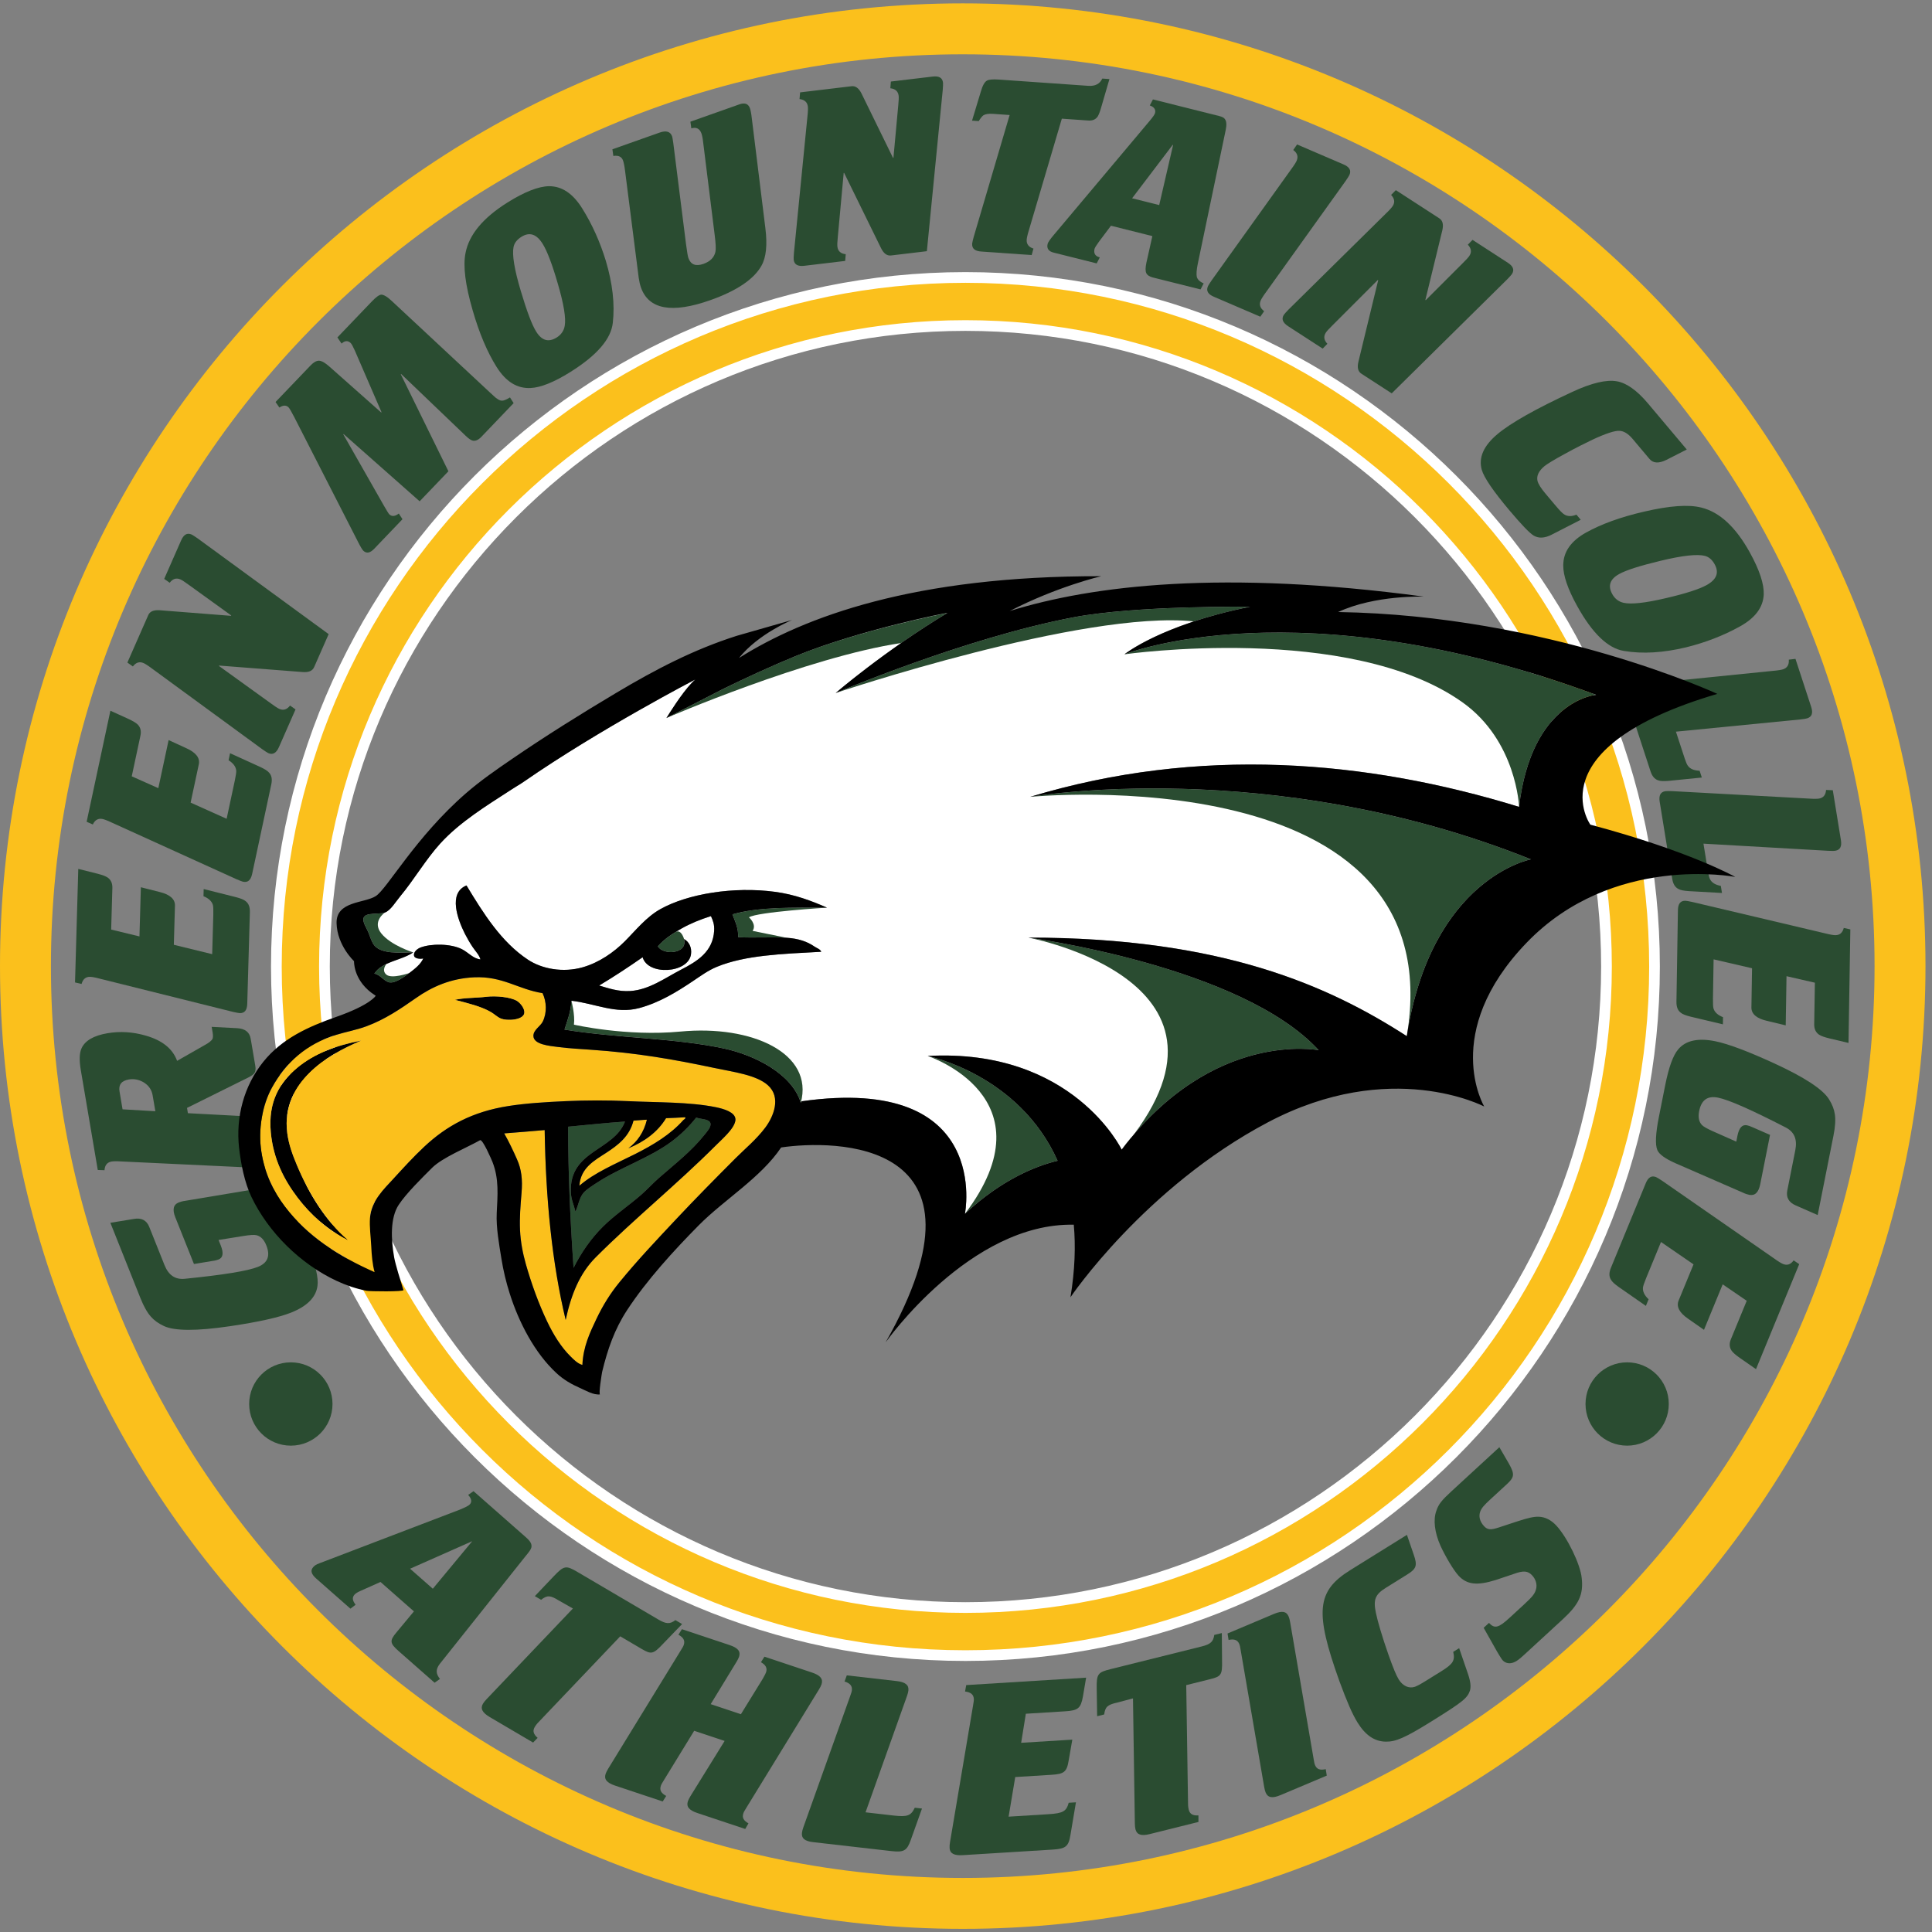 <?xml version="1.0" encoding="UTF-8"?>
<svg width="200px" height="200px" viewBox="0 0 200 200" version="1.1" xmlns="http://www.w3.org/2000/svg" xmlns:xlink="http://www.w3.org/1999/xlink">
    <rect x="0" y="0" width="200" height="200" fill="#808080" stroke="none"/>
    <!-- Generator: Sketch 51.3 (57544) - http://www.bohemiancoding.com/sketch -->
    <title>green-mountain</title>
    <desc>Created with Sketch.</desc>
    <defs></defs>
    <g id="green-mountain" stroke="none" stroke-width="1" fill="none" fill-rule="evenodd">
        <g id="green-mountain_BGL">
            <g id="green-mountain">
                <g id="g10" transform="translate(99.825, 99.849) scale(-1, 1) rotate(-180) translate(-99.825, -99.849) translate(0, 0.023)" fill-rule="nonzero">
                    <g id="g12">
                        <path d="M99.945,165.976 C63.355,165.976 33.586,136.208 33.586,99.619 C33.586,63.031 63.355,33.263 99.945,33.263 C136.537,33.263 166.301,63.031 166.301,99.619 C166.301,136.208 136.537,165.976 99.945,165.976 Z M99.945,28.289 C60.61,28.289 28.609,60.287 28.609,99.619 C28.609,138.953 60.61,170.952 99.945,170.952 C139.281,170.952 171.277,138.953 171.277,99.619 C171.277,60.287 139.281,28.289 99.945,28.289 Z" id="path14" fill="#FBC01C"></path>
                        <path d="M99.945,165.423 C63.66,165.423 34.14,135.903 34.14,99.619 C34.14,63.337 63.66,33.816 99.945,33.816 C136.231,33.816 165.748,63.337 165.748,99.619 C165.748,135.903 136.231,165.423 99.945,165.423 Z M99.945,32.709 C63.049,32.709 33.031,62.725 33.031,99.619 C33.031,136.515 63.049,166.53 99.945,166.53 C136.842,166.53 166.856,136.515 166.856,99.619 C166.856,62.725 136.842,32.709 99.945,32.709 Z M99.945,170.398 C60.916,170.398 29.163,138.647 29.163,99.619 C29.163,60.592 60.916,28.841 99.945,28.841 C138.976,28.841 170.722,60.592 170.722,99.619 C170.722,138.647 138.976,170.398 99.945,170.398 Z M99.945,27.734 C60.306,27.734 28.055,59.981 28.055,99.619 C28.055,139.258 60.306,171.506 99.945,171.506 C139.587,171.506 171.828,139.258 171.828,99.619 C171.828,59.981 139.587,27.734 99.945,27.734 Z" id="path16" fill="#FFFFFF"></path>
                        <path d="M31.971,70.437 C32.675,68.674 32.983,67.376 32.865,66.556 C32.708,65.372 31.788,64.457 30.138,63.797 C28.893,63.3 26.774,62.826 23.803,62.387 C20.336,61.873 18.074,61.891 16.978,62.4 C16.4,62.668 15.956,62.989 15.618,63.377 C15.239,63.799 14.874,64.45 14.531,65.311 L11.425,73.092 L13.862,73.492 C14.645,73.632 15.178,73.346 15.445,72.68 L17.024,68.725 C17.444,67.672 18.132,67.198 19.117,67.293 C23.125,67.698 25.637,68.105 26.701,68.529 C27.718,68.936 28.002,69.673 27.572,70.748 C27.341,71.328 27.011,71.695 26.546,71.808 C26.313,71.865 25.855,71.831 25.238,71.733 L22.626,71.313 L22.849,70.754 C23.166,69.958 23.094,69.481 22.62,69.291 C22.484,69.236 22.272,69.177 21.998,69.143 L20.079,68.825 L18.148,73.661 C17.83,74.456 17.939,74.973 18.505,75.198 C18.662,75.262 18.897,75.331 19.172,75.366 L26.671,76.618 C27.829,76.807 28.604,76.768 28.999,76.502 C29.505,76.156 30.083,75.166 30.735,73.532 L31.971,70.437" id="path18" fill="#2A4C31"></path>
                        <path d="M15.802,86.282 C15.706,86.853 15.412,87.272 14.938,87.59 C14.44,87.905 13.901,88.023 13.348,87.93 C12.58,87.8 12.254,87.392 12.374,86.685 L12.687,84.838 L16.082,84.64 L15.802,86.282 Z M28.033,79.887 C28.146,79.226 27.96,78.866 27.455,78.779 C27.336,78.759 27.088,78.764 26.716,78.772 L12.566,79.442 C12.066,79.475 11.723,79.464 11.554,79.435 C11.098,79.357 10.852,79.058 10.817,78.535 L10.121,78.559 L8.366,88.892 C8.196,89.895 8.216,90.65 8.431,91.132 C8.787,91.943 9.686,92.472 11.127,92.716 C12.424,92.936 13.747,92.856 15.073,92.472 C16.786,91.988 17.873,91.117 18.334,89.856 L21.263,91.528 C21.648,91.734 21.861,91.934 21.961,92.069 C22.062,92.204 22.068,92.462 22.006,92.827 L21.912,93.375 L24.556,93.237 C25.379,93.19 25.837,92.821 25.953,92.136 L26.43,89.331 C26.484,89.011 26.45,88.772 26.354,88.614 C26.257,88.456 26.036,88.302 25.695,88.127 L19.359,84.985 L19.452,84.438 L24.713,84.158 C25.213,84.125 25.558,84.137 25.725,84.166 C26.182,84.243 26.427,84.544 26.462,85.066 L27.158,85.042 L28.033,79.887 Z" id="path20" fill="#2A4C31"></path>
                        <path d="M25.596,95.771 C25.577,95.1 25.324,94.783 24.813,94.797 C24.691,94.801 24.448,94.854 24.085,94.934 L10.338,98.362 C9.854,98.493 9.515,98.548 9.344,98.554 C8.881,98.567 8.582,98.32 8.445,97.815 L7.767,97.973 L8.104,109.727 L10.089,109.23 C10.597,109.099 10.935,108.974 11.15,108.829 C11.485,108.588 11.646,108.236 11.632,107.75 L11.508,103.446 L14.437,102.737 L14.583,107.827 L16.543,107.331 C17.608,107.069 18.131,106.59 18.112,105.92 L17.995,101.871 L21.965,100.9 L22.081,104.949 C22.096,105.481 22.082,105.829 22.038,105.992 C21.927,106.366 21.619,106.676 21.064,106.9 L21.086,107.641 L24.426,106.803 C24.909,106.674 25.247,106.548 25.437,106.38 C25.748,106.14 25.883,105.766 25.867,105.234 L25.596,95.771" id="path22" fill="#2A4C31"></path>
                        <path d="M26.104,109.215 C25.963,108.558 25.657,108.293 25.157,108.399 C25.038,108.425 24.809,108.521 24.466,108.665 L11.568,114.523 C11.115,114.738 10.792,114.855 10.625,114.891 C10.172,114.987 9.833,114.799 9.608,114.326 L8.97,114.606 L11.428,126.102 L13.29,125.254 C13.765,125.034 14.075,124.849 14.261,124.667 C14.546,124.37 14.64,123.995 14.538,123.519 L13.638,119.311 L16.39,118.084 L17.455,123.062 L19.292,122.219 C20.293,121.769 20.72,121.204 20.58,120.548 L19.733,116.588 L23.461,114.915 L24.308,118.875 C24.419,119.396 24.468,119.74 24.454,119.909 C24.412,120.296 24.166,120.657 23.661,120.977 L23.816,121.702 L26.949,120.276 C27.402,120.06 27.711,119.875 27.867,119.677 C28.129,119.384 28.194,118.992 28.083,118.471 L26.104,109.215" id="path24" fill="#2A4C31"></path>
                        <path d="M28.878,122.339 C28.608,121.724 28.246,121.504 27.777,121.711 C27.666,121.76 27.461,121.9 27.154,122.111 L15.716,130.48 C15.316,130.783 15.023,130.962 14.866,131.031 C14.442,131.217 14.072,131.102 13.755,130.685 L13.187,131.087 L15.349,136.001 C15.517,136.382 15.906,136.54 16.502,136.505 L23.914,135.924 L23.932,135.966 L19.526,139.143 C19.105,139.455 18.834,139.625 18.678,139.694 C18.254,139.881 17.884,139.765 17.567,139.348 L16.998,139.75 L18.75,143.732 C19.02,144.347 19.374,144.545 19.842,144.339 C19.954,144.289 20.158,144.149 20.464,143.939 L34.022,134.03 L32.521,130.62 C32.344,130.218 31.956,130.06 31.336,130.105 L22.687,130.776 L22.669,130.733 L28.064,126.843 C28.486,126.531 28.758,126.36 28.914,126.292 C29.337,126.105 29.708,126.221 30.024,126.637 L30.593,126.236 L28.878,122.339" id="path26" fill="#2A4C31"></path>
                        <path d="M38.737,142.866 C38.304,142.415 37.938,142.35 37.604,142.67 C37.516,142.754 37.316,143.073 37.038,143.629 L30.464,156.491 C30.169,157.062 29.967,157.415 29.861,157.517 C29.615,157.752 29.296,157.737 28.922,157.486 L28.525,158.059 L32.158,161.853 C32.463,162.171 32.757,162.338 33.026,162.336 C33.312,162.319 33.658,162.116 34.079,161.745 L39.462,156.975 L39.493,157.008 L36.72,163.413 C36.533,163.816 36.404,164.068 36.298,164.169 C36.016,164.439 35.698,164.423 35.36,164.106 L34.927,164.745 L38.496,168.473 C38.928,168.924 39.252,169.157 39.47,169.174 C39.706,169.173 40.085,168.97 40.56,168.515 L50.718,159.045 C51.018,158.758 51.244,158.573 51.332,158.488 C51.507,158.354 51.679,158.252 51.816,158.218 C52.054,158.15 52.367,158.266 52.792,158.533 L53.172,157.945 L49.828,154.451 C49.524,154.133 49.244,154.017 48.974,154.051 C48.77,154.086 48.527,154.255 48.21,154.558 L41.523,160.961 L41.491,160.927 L46.419,150.89 L43.442,147.781 L35.569,154.742 L35.538,154.709 L39.752,147.309 C40.045,146.804 40.227,146.502 40.298,146.434 C40.561,146.182 40.896,146.214 41.285,146.514 L41.665,145.926 L38.737,142.866" id="path28" fill="#2A4C31"></path>
                        <path d="M57.634,164.74 C58.085,165.022 58.374,165.433 58.461,165.948 C58.602,166.726 58.367,168.189 57.739,170.326 C57.155,172.348 56.627,173.713 56.174,174.436 C55.541,175.449 54.818,175.686 53.975,175.158 C53.524,174.875 53.248,174.53 53.162,174.102 C53.001,173.311 53.242,171.794 53.916,169.542 C54.538,167.459 55.059,166.06 55.512,165.337 C56.094,164.408 56.79,164.212 57.634,164.74 Z M54.93,159.509 C53.528,159.436 52.359,160.17 51.401,161.698 C50.456,163.206 49.618,165.153 48.926,167.566 C48.169,170.169 47.918,172.14 48.192,173.49 C48.559,175.388 50.008,177.13 52.538,178.715 C54.323,179.832 55.753,180.383 56.835,180.4 C58.171,180.403 59.301,179.645 60.259,178.117 C61.307,176.444 62.119,174.624 62.716,172.669 C63.409,170.342 63.661,168.198 63.436,166.247 C63.252,164.578 61.797,162.891 59.051,161.17 C57.345,160.101 55.967,159.555 54.93,159.509 Z" id="path30" fill="#2A4C31"></path>
                        <path d="M79.232,176.048 C79.445,174.34 79.32,173.029 78.819,172.155 C78.034,170.765 76.271,169.572 73.543,168.607 C69.55,167.193 67.157,167.638 66.352,169.913 C66.246,170.211 66.175,170.548 66.119,170.916 L64.709,181.97 C64.647,182.491 64.569,182.851 64.496,183.058 C64.357,183.449 64.027,183.616 63.493,183.53 L63.396,184.22 L68.284,185.95 C68.961,186.19 69.4,186.06 69.578,185.555 C69.611,185.463 69.641,185.242 69.697,184.873 L71.013,174.432 C71.12,173.643 71.196,173.152 71.261,172.969 C71.505,172.279 72.02,172.074 72.827,172.36 C73.504,172.599 73.925,173.007 74.059,173.597 C74.123,173.904 74.096,174.463 73.986,175.329 L72.804,184.836 C72.751,185.334 72.681,185.671 72.615,185.855 C72.437,186.36 72.077,186.543 71.567,186.388 L71.47,187.078 L76.533,188.87 C77.1,189.07 77.466,188.941 77.636,188.459 C77.701,188.275 77.771,187.938 77.825,187.441 L79.232,176.048" id="path32" fill="#2A4C31"></path>
                        <path d="M83.264,172.16 C82.597,172.08 82.224,172.281 82.163,172.789 C82.149,172.91 82.165,173.157 82.192,173.528 L83.587,187.628 C83.644,188.125 83.65,188.469 83.63,188.639 C83.575,189.098 83.287,189.358 82.768,189.419 L82.824,190.112 L88.155,190.749 C88.569,190.798 88.903,190.543 89.176,190.011 L92.442,183.336 L92.489,183.341 L92.985,188.748 C93.04,189.27 93.049,189.59 93.028,189.759 C92.974,190.219 92.686,190.479 92.166,190.54 L92.223,191.234 L96.543,191.748 C97.21,191.828 97.56,191.624 97.62,191.116 C97.635,190.996 97.618,190.748 97.593,190.377 L95.949,173.672 L92.249,173.23 C91.812,173.179 91.479,173.433 91.204,173.99 L87.384,181.776 L87.339,181.771 L86.73,175.148 C86.676,174.627 86.667,174.307 86.688,174.138 C86.742,173.678 87.03,173.418 87.55,173.358 L87.493,172.664 L83.264,172.16" id="path34" fill="#2A4C31"></path>
                        <path d="M101.579,173.636 C100.909,173.682 100.603,173.948 100.639,174.459 C100.647,174.58 100.711,174.82 100.806,175.18 L104.517,187.768 L102.785,187.89 C102.347,187.92 102.018,187.87 101.8,187.739 C101.679,187.65 101.501,187.442 101.318,187.138 L100.625,187.186 L101.53,190.176 C101.714,190.823 101.927,191.199 102.168,191.328 C102.338,191.439 102.759,191.482 103.382,191.439 L112.664,190.789 C113.379,190.738 113.862,190.998 114.109,191.542 L114.848,191.49 L113.991,188.546 C113.866,188.09 113.729,187.783 113.65,187.642 C113.44,187.314 113.107,187.167 112.667,187.198 L109.921,187.39 L106.514,175.855 C106.365,175.377 106.295,175.039 106.282,174.87 C106.251,174.408 106.484,174.098 106.984,173.941 L106.797,173.27 L101.579,173.636" id="path36" fill="#2A4C31"></path>
                        <path d="M117.194,179.149 L120,178.446 L121.438,184.666 L121.393,184.677 L117.194,179.149 Z M109.061,173.528 C108.544,173.657 108.334,173.961 108.452,174.433 C108.493,174.599 108.717,174.919 109.122,175.396 L118.974,187.116 C119.345,187.551 119.534,187.83 119.569,187.972 C119.658,188.326 119.487,188.595 119.027,188.76 L119.351,189.384 L126.198,187.667 C126.511,187.589 126.724,187.485 126.806,187.339 C126.967,187.123 126.996,186.764 126.889,186.239 L124.009,172.444 C123.86,171.753 123.838,171.282 123.891,171.017 C123.966,170.747 124.195,170.514 124.604,170.337 L124.281,169.714 L119.342,170.951 C118.983,171.042 118.759,171.198 118.666,171.397 C118.556,171.625 118.572,171.973 118.674,172.475 L119.292,175.234 L115.005,176.308 L113.751,174.637 C113.493,174.275 113.339,174.038 113.309,173.92 C113.19,173.447 113.378,173.149 113.85,173.031 L113.527,172.408 L109.061,173.528 Z" id="path38" fill="#2A4C31"></path>
                        <path d="M125.66,168.955 C125.043,169.219 124.842,169.571 125.043,170.041 C125.092,170.153 125.231,170.359 125.439,170.667 L133.688,182.187 C133.987,182.589 134.165,182.884 134.232,183.041 C134.414,183.467 134.296,183.836 133.876,184.148 L134.273,184.72 L139.079,182.656 C139.696,182.391 139.898,182.039 139.695,181.569 C139.647,181.457 139.509,181.251 139.301,180.943 L131.051,169.423 C130.752,169.021 130.575,168.726 130.508,168.569 C130.325,168.144 130.444,167.775 130.864,167.462 L130.466,166.89 L125.66,168.955" id="path40" fill="#2A4C31"></path>
                        <path d="M133.35,165.903 C132.787,166.268 132.627,166.662 132.907,167.091 C132.972,167.193 133.143,167.373 133.401,167.642 L143.491,177.593 C143.854,177.939 144.078,178.2 144.171,178.343 C144.423,178.731 144.368,179.115 144.007,179.495 L144.495,179.991 L149,177.071 C149.349,176.844 149.443,176.435 149.313,175.852 L147.555,168.629 L147.593,168.604 L151.434,172.444 C151.81,172.811 152.02,173.051 152.113,173.194 C152.365,173.583 152.31,173.966 151.949,174.346 L152.437,174.843 L156.088,172.476 C156.651,172.111 156.79,171.73 156.512,171.301 C156.446,171.199 156.274,171.02 156.018,170.75 L144.07,158.955 L140.943,160.981 C140.573,161.22 140.48,161.629 140.624,162.233 L142.669,170.664 L142.63,170.689 L137.926,165.985 C137.55,165.619 137.339,165.378 137.247,165.236 C136.995,164.847 137.05,164.463 137.41,164.084 L136.923,163.587 L133.35,165.903" id="path42" fill="#2A4C31"></path>
                        <path d="M160.611,144.318 C159.896,143.957 159.284,143.927 158.776,144.226 C158.333,144.489 157.488,145.38 156.235,146.867 C154.581,148.833 153.624,150.235 153.393,151.039 C153.042,152.287 153.568,153.516 155.003,154.724 C156.401,155.901 158.995,157.359 162.751,159.1 C164.764,160.038 166.307,160.399 167.399,160.2 C168.375,160.023 169.456,159.269 170.588,157.923 L174.613,153.142 L172.519,152.074 C171.732,151.685 171.144,151.704 170.756,152.164 L169.012,154.236 C168.55,154.784 168.091,155.064 167.637,155.075 C167.167,155.103 166.239,154.806 164.867,154.165 C164.119,153.806 163.173,153.342 162.02,152.706 C160.816,152.055 160.109,151.61 159.865,151.406 C159.288,150.92 159.046,150.413 159.158,149.902 C159.24,149.578 159.511,149.142 159.974,148.592 L160.987,147.388 C161.435,146.857 161.736,146.536 161.927,146.424 C162.273,146.202 162.694,146.193 163.19,146.399 L163.637,145.868 L160.611,144.318" id="path44" fill="#2A4C31"></path>
                        <path d="M166.906,138.165 C167.164,137.7 167.559,137.389 168.068,137.275 C168.838,137.093 170.311,137.249 172.477,137.761 C174.526,138.237 175.918,138.691 176.664,139.105 C177.707,139.684 177.983,140.392 177.5,141.263 C177.242,141.728 176.912,142.021 176.49,142.131 C175.709,142.333 174.181,142.174 171.897,141.621 C169.784,141.111 168.36,140.666 167.616,140.252 C166.656,139.72 166.423,139.036 166.906,138.165 Z M161.827,141.144 C161.829,142.548 162.624,143.677 164.2,144.551 C165.755,145.413 167.744,146.147 170.19,146.709 C172.828,147.326 174.809,147.471 176.143,147.126 C178.017,146.658 179.679,145.118 181.128,142.507 C182.149,140.665 182.623,139.208 182.582,138.126 C182.514,136.792 181.697,135.704 180.121,134.829 C178.395,133.872 176.535,133.157 174.552,132.666 C172.192,132.099 170.039,131.963 168.101,132.292 C166.446,132.564 164.839,134.107 163.267,136.941 C162.291,138.702 161.818,140.107 161.827,141.144 Z" id="path46" fill="#2A4C31"></path>
                        <path d="M168.351,127.51 C168.142,128.149 168.272,128.532 168.76,128.692 C168.875,128.73 169.121,128.762 169.489,128.809 L183.58,130.232 C184.079,130.273 184.418,130.336 184.579,130.388 C185.02,130.533 185.218,130.866 185.176,131.388 L185.867,131.468 L187.493,126.495 C187.702,125.857 187.57,125.474 187.084,125.314 C186.945,125.269 186.699,125.237 186.353,125.197 L173.492,123.933 L174.399,121.161 C174.521,120.787 174.624,120.552 174.72,120.414 C174.958,120.078 175.345,119.912 175.943,119.888 L176.173,119.184 L172.748,118.842 C172.249,118.801 171.889,118.804 171.653,118.897 C171.281,119.018 171.026,119.326 170.861,119.832 L168.351,127.51" id="path48" fill="#2A4C31"></path>
                        <path d="M171.812,116.669 C171.704,117.331 171.893,117.691 172.397,117.773 C172.518,117.793 172.766,117.786 173.137,117.776 L187.281,117.004 C187.779,116.968 188.124,116.977 188.293,117.005 C188.749,117.078 188.997,117.378 189.035,117.9 L189.731,117.871 L190.57,112.708 C190.679,112.045 190.49,111.687 189.985,111.605 C189.841,111.581 189.593,111.588 189.245,111.601 L176.342,112.341 L176.81,109.461 C176.874,109.073 176.938,108.826 177.013,108.673 C177.196,108.305 177.553,108.082 178.139,107.966 L178.259,107.235 L174.821,107.426 C174.322,107.462 173.967,107.522 173.748,107.65 C173.399,107.828 173.195,108.17 173.109,108.695 L171.812,116.669" id="path50" fill="#2A4C31"></path>
                        <path d="M173.698,105.446 C173.708,106.117 173.957,106.437 174.468,106.428 C174.59,106.427 174.833,106.376 175.197,106.3 L188.982,103.043 C189.467,102.92 189.807,102.868 189.978,102.866 C190.44,102.857 190.737,103.108 190.867,103.614 L191.546,103.464 L191.357,91.711 L189.367,92.183 C188.857,92.308 188.518,92.428 188.301,92.571 C187.964,92.808 187.799,93.157 187.806,93.644 L187.876,97.947 L184.939,98.62 L184.857,93.53 L182.891,94.002 C181.823,94.25 181.295,94.723 181.306,95.393 L181.371,99.442 L177.391,100.363 L177.325,96.314 C177.317,95.782 177.335,95.435 177.382,95.273 C177.498,94.9 177.809,94.595 178.366,94.376 L178.354,93.636 L175.005,94.432 C174.52,94.556 174.181,94.676 173.989,94.841 C173.676,95.078 173.535,95.451 173.545,95.983 L173.698,105.446" id="path52" fill="#2A4C31"></path>
                        <path d="M172.379,87.325 C172.748,89.186 173.198,90.442 173.744,91.066 C174.52,91.973 175.791,92.239 177.535,91.892 C178.85,91.63 180.884,90.871 183.617,89.62 C186.804,88.16 188.693,86.91 189.334,85.886 C189.674,85.346 189.869,84.835 189.942,84.325 C190.03,83.765 189.981,83.02 189.8,82.111 L188.166,73.893 L185.904,74.886 C185.171,75.197 184.879,75.727 185.019,76.431 L185.849,80.608 C186.071,81.721 185.752,82.492 184.875,82.951 C181.291,84.796 178.962,85.826 177.839,86.05 C176.763,86.263 176.125,85.801 175.899,84.666 C175.778,84.052 175.854,83.565 176.182,83.216 C176.347,83.042 176.75,82.821 177.32,82.566 L179.74,81.493 L179.857,82.084 C180.025,82.924 180.345,83.285 180.847,83.185 C180.99,83.157 181.201,83.091 181.451,82.971 L183.233,82.191 L182.218,77.083 C182.05,76.242 181.677,75.869 181.08,75.987 C180.913,76.02 180.679,76.091 180.429,76.212 L173.456,79.252 C172.383,79.725 171.753,80.181 171.567,80.618 C171.332,81.185 171.385,82.331 171.728,84.055 L172.379,87.325" id="path54" fill="#2A4C31"></path>
                        <path d="M170.368,77.186 C170.623,77.807 170.971,78.013 171.444,77.819 C171.556,77.772 171.765,77.636 172.076,77.434 L183.714,69.358 C184.12,69.065 184.418,68.893 184.575,68.828 C185.003,68.651 185.371,68.775 185.677,69.2 L186.254,68.812 L181.78,57.941 L180.101,59.108 C179.671,59.41 179.399,59.648 179.25,59.859 C179.023,60.203 178.997,60.589 179.182,61.039 L180.821,65.019 L178.333,66.72 L176.396,62.012 L174.738,63.17 C173.836,63.792 173.516,64.424 173.772,65.045 L175.314,68.79 L171.946,71.104 L170.404,67.359 C170.202,66.867 170.092,66.537 170.076,66.369 C170.048,65.98 170.225,65.581 170.664,65.175 L170.382,64.49 L167.556,66.456 C167.15,66.748 166.878,66.985 166.76,67.209 C166.555,67.543 166.561,67.942 166.763,68.434 L170.368,77.186" id="path56" fill="#2A4C31"></path>
                        <path d="M99.669,194.054 C47.619,194.054 5.272,151.711 5.272,99.663 C5.272,47.615 47.619,5.271 99.669,5.271 C151.719,5.271 194.054,47.615 194.054,99.663 C194.054,151.711 151.719,194.054 99.669,194.054 Z M99.669,0 C44.711,0 0,44.708 0,99.663 C0,154.617 44.711,199.327 99.669,199.327 C154.626,199.327 199.326,154.617 199.326,99.663 C199.326,44.708 154.626,0 99.669,0 Z" id="path58" fill="#FBC01C"></path>
                        <path d="M53.486,96.079 C52.833,96.455 51.368,96.613 50.335,96.487 C49.248,96.356 48.069,96.399 47.092,96.171 C48.421,95.828 49.782,95.504 50.808,94.914 C51.173,94.703 51.474,94.398 51.817,94.25 C52.497,93.959 54.157,94.072 54.273,94.787 C54.351,95.268 53.856,95.866 53.486,96.079" id="path60" fill="#000000"></path>
                        <path d="M37.391,91.953 C34.761,91.454 32.488,90.579 30.744,89.118 C28.995,87.648 27.732,85.659 28.035,82.44 C28.3,79.642 29.442,77.499 30.807,75.698 C32.191,73.878 33.891,72.388 35.941,71.322 C35.978,71.326 35.99,71.275 36.005,71.322 C33.742,73.264 32.005,76.038 30.744,79.039 C30.307,80.081 29.892,81.172 29.737,82.376 C29.37,85.198 30.628,87.216 32.036,88.613 C33.523,90.088 35.376,91.09 37.391,91.953" id="path62" fill="#000000"></path>
                        <path d="M158.494,110.715 C158.494,110.715 148.181,108.808 145.63,92.413 C137.561,97.617 126.501,102.614 106.458,102.614 C106.458,102.614 128.505,99.699 136.522,90.953 C136.522,90.953 125.591,93.141 116.117,80.663 C116.117,80.663 111.06,91.183 96.032,90.363 C96.032,90.363 105.474,88.488 109.487,79.511 C107.43,79.022 103.792,77.671 99.889,74.014 C99.889,74.014 102.767,88.483 82.982,85.671 L82.898,85.514 C81.987,88.514 78.122,90.449 74.937,91.132 C69.842,92.226 63.773,92.205 58.431,93.088 C58.729,94.027 59.084,94.911 59.155,96.079 C61.607,95.798 63.748,94.665 66.179,95.322 C68.269,95.887 70.058,96.993 71.661,98.064 C72.51,98.629 73.299,99.224 74.241,99.604 C77.174,100.799 80.911,100.925 85.015,101.148 C84.905,101.43 84.569,101.511 84.321,101.683 C83.579,102.197 82.671,102.518 81.423,102.598 C79.852,102.698 78.044,102.563 76.416,102.66 C76.433,103.664 76.081,104.299 75.819,105.023 C78.528,105.811 82.112,105.721 85.613,105.716 C83.969,106.43 82.292,107.075 80.227,107.353 C75.933,107.931 71.173,107.14 68.352,105.557 C66.891,104.738 65.792,103.345 64.667,102.218 C63.549,101.102 62.042,100.034 60.321,99.542 C58.302,98.966 56.116,99.358 54.651,100.33 C51.875,102.17 50.043,105.123 48.29,108.014 C46.366,107.232 47.38,104.49 48.129,103.005 C48.375,102.528 48.643,102.064 48.919,101.651 C49.218,101.203 49.605,100.827 49.737,100.361 C48.994,100.421 48.471,101.096 47.785,101.432 C46.625,101.999 44.637,102.008 43.532,101.589 C43.25,101.481 42.746,101.137 42.872,100.706 C42.954,100.424 43.527,100.388 43.816,100.456 C43.564,99.875 42.981,99.407 42.367,98.945 C41.994,98.662 41.031,97.915 40.383,97.967 C39.796,98.012 39.374,98.797 38.746,98.883 C39.04,99.342 39.492,99.648 40.008,99.889 C40.908,100.313 41.997,100.544 42.776,101.084 C41.359,101.051 39.492,100.897 38.746,101.809 C38.471,102.146 38.328,102.666 38.115,103.195 C37.952,103.6 37.49,104.222 37.642,104.676 C37.834,105.248 39.276,105.002 39.848,105.212 C40.439,105.428 40.948,106.31 41.423,106.879 C42.872,108.624 44.092,110.726 45.579,112.36 C47.601,114.579 50.369,116.274 52.887,117.904 C53.072,118.024 53.257,118.138 53.443,118.257 C53.709,118.414 53.983,118.586 54.258,118.776 C62.077,124.191 71.976,129.335 71.976,129.335 C71.854,129.223 71.732,129.109 71.619,128.99 C70.548,127.879 69.183,125.66 69.011,125.379 C68.988,125.355 68.975,125.34 68.975,125.34 C68.975,125.34 68.983,125.344 68.994,125.351 L68.992,125.349 L74.819,128.341 C77.07,129.443 79.735,130.683 82.368,131.763 C88.958,134.464 98.081,136.225 98.081,136.225 C96.355,135.184 94.74,134.117 93.293,133.111 C89.236,130.288 86.51,127.937 86.51,127.937 C86.51,127.937 99.858,133.63 111.107,135.771 C117.687,137.022 129.416,136.863 129.416,136.863 C127.157,136.41 125.223,135.88 123.592,135.348 C118.558,133.689 116.404,131.941 116.404,131.941 C116.404,131.941 134.353,139.173 165.23,127.746 C165.23,127.746 158.564,127.208 157.255,116.149 C141.44,121.015 124.132,122.47 106.642,117.186 C106.642,117.186 131.42,121.561 158.494,110.715" id="path64" fill="#FFFFFF"></path>
                        <path d="M70.811,102.471 C71.239,100.879 68.596,100.767 68.101,101.715 C68.747,102.466 69.622,103.031 70.527,103.542 C71.45,104.066 72.492,104.494 73.58,104.834 C73.609,104.839 73.609,104.823 73.613,104.802 C73.815,104.357 73.964,103.985 73.929,103.322 C73.803,101.154 72.178,100.157 70.494,99.29 C68.885,98.463 67.221,97.218 65.265,97.086 C63.991,96.999 62.931,97.393 62.023,97.653 C63.572,98.58 65.066,99.565 66.525,100.582 C67.074,98.646 71.271,98.915 71.533,100.897 C71.627,101.593 71.331,102.186 70.811,102.471" id="path66" fill="#FFFFFF"></path>
                        <path d="M54.273,94.787 C54.157,94.072 52.497,93.959 51.817,94.25 C51.474,94.398 51.173,94.703 50.808,94.914 C49.782,95.504 48.421,95.828 47.092,96.171 C48.069,96.399 49.248,96.356 50.335,96.487 C51.368,96.613 52.833,96.455 53.486,96.079 C53.856,95.866 54.351,95.268 54.273,94.787 Z M29.737,82.376 C29.892,81.172 30.307,80.081 30.744,79.039 C32.005,76.038 33.742,73.264 36.005,71.322 C35.99,71.275 35.978,71.326 35.941,71.322 C33.891,72.388 32.191,73.878 30.807,75.698 C29.442,77.499 28.3,79.642 28.035,82.44 C27.732,85.659 28.995,87.648 30.744,89.118 C32.488,90.579 34.761,91.454 37.391,91.953 C35.376,91.09 33.523,90.088 32.036,88.613 C30.628,87.216 29.37,85.198 29.737,82.376 Z M79.502,87.323 C78.301,88.409 75.891,88.706 73.96,89.118 C69.781,90.004 65.914,90.683 61.171,91.006 C60.122,91.08 58.924,91.143 57.77,91.291 C56.89,91.404 55.245,91.54 55.218,92.424 C55.199,93.062 55.952,93.425 56.193,93.936 C56.628,94.838 56.588,95.973 56.163,96.865 C53.629,97.264 52.038,98.642 49.076,98.504 C46.651,98.391 44.72,97.526 43.059,96.358 C41.482,95.255 39.882,94.157 37.925,93.432 C36.888,93.048 35.812,92.863 34.808,92.551 C31.723,91.594 29.595,89.687 28.162,87.101 C27.152,85.281 26.699,82.72 27.059,80.424 C27.416,78.138 28.333,76.309 29.483,74.785 C31.82,71.696 34.997,69.663 38.777,67.984 C38.545,68.835 38.476,69.741 38.429,70.691 C38.383,71.666 38.23,72.652 38.303,73.621 C38.44,75.367 39.752,76.587 40.728,77.652 C41.804,78.825 42.778,79.899 43.91,80.959 C46.22,83.126 48.891,84.595 52.635,85.179 C54.466,85.467 56.479,85.588 58.588,85.685 C60.652,85.777 62.879,85.787 65.015,85.685 C68.096,85.536 71.371,85.615 74.117,85.055 C74.962,84.881 76.088,84.537 76.133,83.827 C76.164,83.306 75.631,82.664 75.283,82.283 C74.872,81.834 74.454,81.453 74.084,81.085 C70.043,77.047 65.649,73.5 61.677,69.527 C60.033,67.884 59.137,65.723 58.558,63.037 C57.15,68.909 56.495,75.529 56.384,82.691 C54.996,82.566 53.598,82.456 52.194,82.346 C52.675,81.501 53.098,80.615 53.517,79.668 C53.978,78.635 54.11,77.586 53.989,76.174 C53.881,74.878 53.772,73.601 53.833,72.329 C53.89,71.106 54.124,69.915 54.43,68.833 C55.019,66.756 55.771,64.694 56.635,62.883 C57.285,61.515 58.087,60.212 59.093,59.227 C59.429,58.897 59.807,58.51 60.289,58.377 C60.367,60.252 61.074,61.74 61.738,63.133 C62.412,64.55 63.187,65.792 64.133,66.944 C65.99,69.216 67.987,71.326 70.022,73.494 C71.886,75.482 74.134,77.764 76.164,79.794 C77.131,80.761 78.301,81.718 79.22,82.944 C80.088,84.103 80.885,86.071 79.502,87.323 Z" id="path68" fill="#FBC01C"></path>
                        <path d="M59.093,76.269 C59.122,75.472 59.405,74.973 59.564,74.252 C59.873,74.857 59.95,75.672 60.416,76.205 C60.746,76.58 61.317,76.925 61.801,77.244 C64.22,78.828 67.296,79.828 69.55,81.526 C70.497,82.242 71.292,83.011 72.071,83.986 C72.553,83.802 73.442,83.859 73.55,83.387 C73.638,82.994 73.155,82.485 72.92,82.188 C71.554,80.472 69.859,79.175 68.227,77.746 C67.575,77.177 66.999,76.53 66.368,75.984 C65.059,74.845 63.591,73.867 62.4,72.676 C61.168,71.444 60.177,70.02 59.376,68.425 C59.042,73.15 58.819,77.988 58.808,83.04 C60.767,83.222 62.695,83.435 64.699,83.572 C63.526,80.514 58.93,80.601 59.093,76.269" id="path70" fill="#2A4C31"></path>
                        <path d="M68.951,83.921 C69.619,83.945 70.282,83.975 70.935,84.017 C71.008,83.87 70.808,83.8 70.747,83.732 C69.42,82.24 67.651,81.166 65.739,80.204 C63.7,79.181 61.546,78.288 59.976,76.928 C60.111,78.795 61.533,79.537 62.746,80.33 C64.004,81.152 65.154,82.022 65.581,83.668 C66.056,83.689 66.485,83.751 66.966,83.762 C66.65,82.452 65.979,81.496 65.045,80.801 C66.701,81.488 68.063,82.467 68.951,83.921" id="path72" fill="#FBC01C"></path>
                        <path d="M70.811,102.471 C70.811,102.471 70.527,103.542 69.913,103.181 C69.234,102.762 68.598,102.295 68.101,101.715 C68.596,100.767 71.239,100.879 70.811,102.471" id="path74" fill="#2A4C31"></path>
                        <path d="M81.423,102.598 C79.852,102.698 78.044,102.563 76.416,102.66 C76.433,103.664 76.081,104.299 75.819,105.023 C78.528,105.811 82.112,105.721 85.613,105.716 C85.613,105.716 78.373,105.273 77.532,104.712 C77.532,104.712 78.372,103.992 77.907,103.311 L81.423,102.598" id="path76" fill="#2A4C31"></path>
                        <path d="M82.898,85.514 C81.987,88.514 78.122,90.449 74.937,91.132 C69.842,92.226 63.773,92.205 58.431,93.088 C58.729,94.027 59.084,94.911 59.155,96.079 C59.155,96.079 59.543,94.63 59.414,93.603 C59.414,93.603 64.842,92.354 70.443,92.889 C77.839,93.594 84.278,90.646 82.898,85.514" id="path78" fill="#2A4C31"></path>
                        <path d="M96.032,90.363 C96.032,90.363 105.474,88.488 109.487,79.511 C107.43,79.022 103.792,77.671 99.889,74.014 C109.017,86.097 96.032,90.363 96.032,90.363" id="path80" fill="#2A4C31"></path>
                        <path d="M106.458,102.614 C106.458,102.614 128.505,99.699 136.522,90.953 C136.522,90.953 125.591,93.141 116.117,80.663 C130.952,98.061 106.458,102.614 106.458,102.614" id="path82" fill="#2A4C31"></path>
                        <path d="M106.642,117.186 C106.642,117.186 131.42,121.561 158.494,110.715 C158.494,110.715 148.181,108.808 145.63,92.413 C150.519,121.491 106.642,117.186 106.642,117.186" id="path84" fill="#2A4C31"></path>
                        <path d="M151.392,126.973 C139.732,135.267 116.404,131.941 116.404,131.941 C116.404,131.941 134.353,139.173 165.23,127.746 C165.23,127.746 158.564,127.208 157.255,116.149 C157.255,116.149 157.002,122.985 151.392,126.973" id="path86" fill="#2A4C31"></path>
                        <path d="M86.51,127.937 C86.51,127.937 99.858,133.63 111.107,135.771 C117.687,137.022 129.416,136.863 129.416,136.863 C127.157,136.41 125.223,135.88 123.592,135.348 C112.134,136.544 86.51,127.937 86.51,127.937" id="path88" fill="#2A4C31"></path>
                        <path d="M68.992,125.349 L74.819,128.341 C77.07,129.443 79.735,130.683 82.368,131.763 C88.958,134.464 98.081,136.225 98.081,136.225 C96.355,135.184 94.74,134.117 93.293,133.111 C83.55,131.646 68.992,125.349 68.992,125.349" id="path90" fill="#2A4C31"></path>
                        <path d="M42.776,101.084 C41.359,101.051 39.492,100.897 38.746,101.809 C38.471,102.146 38.328,102.666 38.115,103.195 C37.952,103.6 37.49,104.222 37.642,104.676 C37.834,105.248 39.276,105.002 39.848,105.212 C39.848,105.212 38.476,104.291 39.474,103.046 C40.471,101.799 42.776,101.084 42.776,101.084" id="path92" fill="#2A4C31"></path>
                        <path d="M42.367,98.945 C41.994,98.662 41.031,97.915 40.383,97.967 C39.796,98.012 39.374,98.797 38.746,98.883 C39.04,99.342 39.492,99.648 40.008,99.889 C40.008,99.889 39.442,99.245 40.002,98.777 C40.563,98.311 42.367,98.945 42.367,98.945" id="path94" fill="#2A4C31"></path>
                        <path d="M70.811,102.471 C71.239,100.879 68.596,100.767 68.101,101.715 C68.747,102.466 69.622,103.031 70.527,103.542 C71.45,104.066 72.492,104.494 73.58,104.834 C73.609,104.839 73.609,104.823 73.613,104.802 C73.815,104.357 73.964,103.985 73.929,103.322 C73.803,101.154 72.178,100.157 70.494,99.29 C68.885,98.463 67.221,97.218 65.265,97.086 C63.991,96.999 62.931,97.393 62.023,97.653 C63.572,98.58 65.066,99.565 66.525,100.582 C67.074,98.646 71.271,98.915 71.533,100.897 C71.627,101.593 71.331,102.186 70.811,102.471 Z M158.494,110.715 C158.494,110.715 148.181,108.808 145.63,92.413 C137.561,97.617 126.501,102.614 106.458,102.614 C106.458,102.614 128.505,99.699 136.522,90.953 C136.522,90.953 125.591,93.141 116.117,80.663 C116.117,80.663 111.06,91.183 96.032,90.363 C96.032,90.363 105.474,88.488 109.487,79.511 C107.43,79.022 103.792,77.671 99.889,74.014 C99.889,74.014 102.767,88.483 82.982,85.671 L82.898,85.514 C81.987,88.514 78.122,90.449 74.937,91.132 C69.842,92.226 63.773,92.205 58.431,93.088 C58.729,94.027 59.084,94.911 59.155,96.079 C61.607,95.798 63.748,94.665 66.179,95.322 C68.269,95.887 70.058,96.993 71.661,98.064 C72.51,98.629 73.299,99.224 74.241,99.604 C77.174,100.799 80.911,100.925 85.015,101.148 C84.905,101.43 84.569,101.511 84.321,101.683 C83.579,102.197 82.671,102.518 81.423,102.598 C79.852,102.698 78.044,102.563 76.416,102.66 C76.433,103.664 76.081,104.299 75.819,105.023 C78.528,105.811 82.112,105.721 85.613,105.716 C83.969,106.43 82.292,107.075 80.227,107.353 C75.933,107.931 71.173,107.14 68.352,105.557 C66.891,104.738 65.792,103.345 64.667,102.218 C63.549,101.102 62.042,100.034 60.321,99.542 C58.302,98.966 56.116,99.358 54.651,100.33 C51.875,102.17 50.043,105.123 48.29,108.014 C46.366,107.232 47.38,104.49 48.129,103.005 C48.375,102.528 48.643,102.064 48.919,101.651 C49.218,101.203 49.605,100.827 49.737,100.361 C48.994,100.421 48.471,101.096 47.785,101.432 C46.625,101.999 44.637,102.008 43.532,101.589 C43.25,101.481 42.746,101.137 42.872,100.706 C42.954,100.424 43.527,100.388 43.816,100.456 C43.564,99.875 42.981,99.407 42.367,98.945 C41.994,98.662 41.031,97.915 40.383,97.967 C39.796,98.012 39.374,98.797 38.746,98.883 C39.557,100.148 41.55,100.235 42.776,101.084 C41.359,101.051 39.492,100.897 38.746,101.809 C38.471,102.146 38.328,102.666 38.115,103.195 C37.952,103.6 37.49,104.222 37.642,104.676 C37.834,105.248 39.276,105.002 39.848,105.212 C40.439,105.428 40.948,106.31 41.423,106.879 C42.872,108.624 44.092,110.726 45.579,112.36 C47.601,114.579 50.369,116.274 52.887,117.904 C53.072,118.024 53.257,118.138 53.443,118.257 C53.709,118.414 53.983,118.586 54.258,118.776 C62.077,124.191 71.976,129.335 71.976,129.335 C71.854,129.223 71.732,129.109 71.619,128.99 C70.548,127.879 69.183,125.66 69.011,125.379 C68.988,125.355 68.975,125.34 68.975,125.34 C68.975,125.34 68.983,125.344 68.994,125.351 L68.992,125.349 L74.819,128.341 C77.07,129.443 79.735,130.683 82.368,131.763 C88.958,134.464 98.22,136.31 98.081,136.225 C91.522,132.264 86.51,127.937 86.51,127.937 C86.51,127.937 99.858,133.63 111.107,135.771 C117.687,137.022 129.416,136.863 129.416,136.863 C120.181,135.008 116.404,131.941 116.404,131.941 C116.404,131.941 134.353,139.173 165.23,127.746 C165.23,127.746 158.564,127.208 157.255,116.149 C141.44,121.015 124.132,122.47 106.642,117.186 C106.642,117.186 131.42,121.561 158.494,110.715 Z M59.093,76.269 C59.122,75.472 59.405,74.973 59.564,74.252 C59.873,74.857 59.95,75.672 60.416,76.205 C60.746,76.58 61.317,76.925 61.801,77.244 C64.22,78.828 67.296,79.828 69.55,81.526 C70.497,82.242 71.292,83.011 72.071,83.986 C72.553,83.802 73.442,83.859 73.55,83.387 C73.638,82.994 73.155,82.485 72.92,82.188 C71.554,80.472 69.859,79.175 68.227,77.746 C67.575,77.177 66.999,76.53 66.368,75.984 C65.059,74.845 63.591,73.867 62.4,72.676 C61.168,71.444 60.177,70.02 59.376,68.425 C59.042,73.15 58.819,77.988 58.808,83.04 C60.767,83.222 62.695,83.435 64.699,83.572 C63.526,80.514 58.93,80.601 59.093,76.269 Z M68.951,83.921 C69.619,83.945 70.282,83.975 70.935,84.017 C71.008,83.87 70.808,83.8 70.747,83.732 C69.42,82.24 67.651,81.166 65.739,80.204 C63.7,79.181 61.546,78.288 59.976,76.928 C60.111,78.795 61.533,79.537 62.746,80.33 C64.004,81.152 65.154,82.022 65.581,83.668 C66.056,83.689 66.485,83.751 66.966,83.762 C66.65,82.452 65.979,81.496 65.045,80.801 C66.701,81.488 68.063,82.467 68.951,83.921 Z M79.22,82.944 C78.301,81.718 77.131,80.761 76.164,79.794 C74.134,77.764 71.886,75.482 70.022,73.494 C67.987,71.326 65.99,69.216 64.133,66.944 C63.187,65.792 62.412,64.55 61.738,63.133 C61.074,61.74 60.367,60.252 60.289,58.377 C59.807,58.51 59.429,58.897 59.093,59.227 C58.087,60.212 57.285,61.515 56.635,62.883 C55.771,64.694 55.019,66.756 54.43,68.833 C54.124,69.915 53.89,71.106 53.833,72.329 C53.772,73.601 53.881,74.878 53.989,76.174 C54.11,77.586 53.978,78.635 53.517,79.668 C53.098,80.615 52.675,81.501 52.194,82.346 C53.598,82.456 54.996,82.566 56.384,82.691 C56.495,75.529 57.15,68.909 58.558,63.037 C59.137,65.723 60.033,67.884 61.677,69.527 C65.649,73.5 70.043,77.047 74.084,81.085 C74.454,81.453 74.872,81.834 75.283,82.283 C75.631,82.664 76.164,83.306 76.133,83.827 C76.088,84.537 74.962,84.881 74.117,85.055 C71.371,85.615 68.096,85.536 65.015,85.685 C62.879,85.787 60.652,85.777 58.588,85.685 C56.479,85.588 54.466,85.467 52.635,85.179 C48.891,84.595 46.22,83.126 43.91,80.959 C42.778,79.899 41.804,78.825 40.728,77.652 C39.752,76.587 38.44,75.367 38.303,73.621 C38.23,72.652 38.383,71.666 38.429,70.691 C38.476,69.741 38.545,68.835 38.777,67.984 C34.997,69.663 31.82,71.696 29.483,74.785 C28.333,76.309 27.416,78.138 27.059,80.424 C26.699,82.72 27.152,85.281 28.162,87.101 C29.595,89.687 31.723,91.594 34.808,92.551 C35.812,92.863 36.888,93.048 37.925,93.432 C39.882,94.157 41.482,95.255 43.059,96.358 C44.72,97.526 46.651,98.391 49.076,98.504 C52.038,98.642 53.629,97.264 56.163,96.865 C56.588,95.973 56.628,94.838 56.193,93.936 C55.952,93.425 55.199,93.062 55.218,92.424 C55.245,91.54 56.89,91.404 57.77,91.291 C58.924,91.143 60.122,91.08 61.171,91.006 C65.914,90.683 69.781,90.004 73.96,89.118 C75.891,88.706 78.301,88.409 79.502,87.323 C80.885,86.071 80.088,84.103 79.22,82.944 Z M164.634,114.306 C164.634,114.306 158.93,122.288 177.776,127.845 C177.776,127.845 160.262,135.977 138.522,136.317 C142.353,138.107 147.407,137.912 147.407,137.912 C126.61,140.712 113.113,139.091 104.525,136.42 C109.468,138.974 113.998,140.027 113.998,140.027 C94.618,140.07 83.287,135.828 76.5,131.559 C78.51,134.08 82,135.495 82,135.495 L76.285,133.861 C71.792,132.433 67.837,130.361 63.813,127.963 C60.137,125.773 56.495,123.499 52.964,121.08 C51.347,119.973 49.723,118.851 48.242,117.562 C43.007,113.013 40.077,107.655 38.894,106.908 C37.71,106.158 34.782,106.407 34.842,104.103 C34.903,101.796 36.65,100.176 36.65,100.176 C36.65,100.176 36.561,98.361 38.415,96.93 C38.711,96.72 38.894,96.593 38.894,96.593 C38.894,96.593 38.382,95.66 34.782,94.398 C31.93,93.398 29.203,92.178 27.262,89.764 C25.248,87.263 24.394,84.03 24.749,80.856 C24.933,79.225 25.31,77.276 26.02,75.786 C27.796,72.074 31.12,68.82 34.845,67.08 C35.82,66.627 36.892,66.257 37.949,66.051 C38.266,65.986 41.824,65.94 41.763,66.131 C41.453,67.113 40.932,68.803 40.809,69.488 C40.472,71.365 40.376,73.594 41.277,74.958 C42.069,76.155 43.701,77.757 44.735,78.788 C45.79,79.844 48.413,80.909 49.69,81.639 C49.961,81.794 50.897,79.599 50.981,79.39 C51.676,77.616 51.508,75.948 51.421,74.095 C51.351,72.58 51.665,70.89 51.903,69.395 C52.101,68.158 52.39,66.94 52.772,65.748 C53.703,62.815 55.322,59.641 57.613,57.521 C58.332,56.856 59.143,56.385 60.035,55.993 C60.646,55.726 61.426,55.242 62.123,55.328 C61.935,55.305 62.317,57.585 62.333,57.656 C62.896,59.99 63.615,62.071 64.927,64.068 C66.958,67.165 69.75,70.219 72.355,72.853 C74.952,75.472 78.782,77.781 80.863,80.891 C86.226,81.678 103.698,81.895 91.684,60.719 C91.684,60.719 100.412,73.118 111.158,72.894 C111.357,70.673 111.275,68.182 110.815,65.386 C110.815,65.386 118.486,76.744 131.239,83.486 C143.991,90.225 153.645,85.128 153.645,85.128 C153.645,85.128 149.091,92.775 158.017,102.067 C166.942,111.359 179.633,108.897 179.633,108.897 C179.633,108.897 174.914,111.569 164.634,114.306 Z" id="path96" fill="#000000"></path>
                        <path d="M44.805,35.21 L48.888,40.133 L42.451,37.281 L44.805,35.21 Z M47.577,43.388 C48.199,43.648 48.508,43.797 48.647,43.954 C48.873,44.211 48.811,44.547 48.464,44.922 L49.019,45.31 L54.41,40.565 C54.913,40.123 55.065,39.849 55.014,39.508 C54.956,39.279 54.854,39.123 54.318,38.473 L45.524,27.428 C45.094,26.859 45.107,26.427 45.543,25.869 L44.988,25.481 L41.266,28.756 C40.341,29.571 40.322,29.833 41.049,30.7 L42.849,32.866 L39.388,35.911 L37.328,34.99 C37.037,34.861 36.82,34.736 36.698,34.599 C36.437,34.302 36.479,33.985 36.812,33.552 L36.277,33.146 L32.756,36.245 C32.213,36.723 32.111,37.093 32.424,37.449 C32.563,37.607 32.742,37.729 33.054,37.84 L47.577,43.388 Z" id="path98" fill="#2A4C31"></path>
                        <path d="M59.308,33.164 L57.839,33.997 C56.952,34.549 56.64,34.549 56.013,34.063 L55.366,34.444 L57.321,36.499 C58.382,37.615 58.588,37.647 59.765,36.954 L68.151,32.023 C68.96,31.548 69.353,31.53 69.918,31.961 L70.611,31.554 L68.619,29.489 C67.621,28.427 67.416,28.395 66.423,28.979 L64.205,30.283 L55.821,21.476 C55.502,21.145 55.435,21.031 55.355,20.895 C55.115,20.487 55.226,20.147 55.657,19.771 L55.186,19.286 L50.704,21.921 C49.918,22.383 49.706,22.813 49.999,23.313 C50.066,23.426 50.196,23.594 50.362,23.771 L59.308,33.164" id="path100" fill="#2A4C31"></path>
                        <path d="M70.427,28.747 C70.67,29.138 70.737,29.254 70.787,29.404 C70.929,29.829 70.757,30.162 70.232,30.449 L70.592,31.022 L75.524,29.378 C76.414,29.082 76.686,28.713 76.504,28.164 C76.453,28.015 76.37,27.849 76.244,27.641 L73.571,23.262 L76.698,22.22 L78.969,25.901 C79.187,26.3 79.254,26.416 79.304,26.566 C79.445,26.99 79.274,27.325 78.773,27.602 L79.134,28.176 L84.066,26.532 C84.93,26.244 85.228,25.867 85.045,25.318 C84.995,25.168 84.912,25.002 84.786,24.794 L77.311,12.615 C77.068,12.224 77.001,12.108 76.951,11.959 C76.801,11.509 76.981,11.199 77.481,10.922 L77.147,10.34 L72.189,11.992 C71.325,12.28 71.026,12.657 71.209,13.206 C71.251,13.331 71.343,13.522 71.469,13.73 L75.014,19.454 L71.861,20.504 L68.769,15.462 C68.526,15.072 68.459,14.955 68.409,14.805 C68.26,14.355 68.439,14.046 68.965,13.76 L68.605,13.187 L63.672,14.831 C62.808,15.119 62.51,15.496 62.693,16.044 C62.735,16.169 62.827,16.36 62.952,16.568 L70.427,28.747" id="path102" fill="#2A4C31"></path>
                        <path d="M89.6,12.064 L92.501,11.732 C93.939,11.568 94.306,11.711 94.697,12.54 L95.443,12.455 L94.291,9.224 C93.89,8.078 93.573,7.902 92.242,8.054 L84.176,8.977 C83.297,9.078 82.955,9.382 83.017,9.931 C83.035,10.088 83.089,10.32 83.166,10.523 L87.969,23.982 C88.126,24.415 88.168,24.542 88.186,24.699 C88.236,25.143 88,25.435 87.426,25.606 L87.661,26.242 L92.826,25.651 C93.731,25.547 94.1,25.24 94.035,24.666 C94.019,24.535 93.966,24.302 93.889,24.099 L89.6,12.064" id="path104" fill="#2A4C31"></path>
                        <path d="M100.721,23.064 C100.8,23.517 100.819,23.65 100.81,23.808 C100.782,24.254 100.498,24.5 99.903,24.569 L100.023,25.235 L112.435,26.003 L112.101,24.031 C111.879,22.831 111.598,22.603 110.26,22.521 L106.195,22.269 L105.71,19.26 L111.006,19.588 L110.629,17.429 C110.435,16.231 110.152,16.029 108.815,15.946 L105.097,15.716 L104.411,11.615 L108.531,11.869 C110.055,11.964 110.392,12.169 110.632,13.054 L111.381,13.1 L110.812,9.717 C110.618,8.518 110.31,8.289 108.972,8.206 L99.663,7.63 C98.754,7.574 98.336,7.812 98.302,8.364 C98.292,8.521 98.304,8.759 98.345,8.972 L100.721,23.064" id="path106" fill="#2A4C31"></path>
                        <path d="M117.286,23.858 L115.654,23.425 C114.634,23.198 114.412,22.98 114.304,22.193 L113.576,22.012 L113.532,24.848 C113.507,26.388 113.632,26.554 114.958,26.884 L124.397,29.235 C125.307,29.462 125.601,29.725 125.702,30.428 L126.482,30.622 L126.507,27.754 C126.538,26.298 126.413,26.131 125.296,25.853 L122.799,25.231 L122.984,13.076 C122.988,12.616 123.02,12.489 123.058,12.335 C123.173,11.876 123.49,11.711 124.061,11.745 L124.064,11.068 L119.02,9.811 C118.135,9.591 117.682,9.749 117.542,10.311 C117.51,10.438 117.485,10.65 117.48,10.892 L117.286,23.858" id="path108" fill="#2A4C31"></path>
                        <path d="M128.451,28.759 C128.376,29.213 128.35,29.344 128.289,29.491 C128.115,29.903 127.766,30.041 127.182,29.909 L127.074,30.577 L131.864,32.597 C132.729,32.962 133.176,32.865 133.401,32.331 C133.463,32.186 133.509,32.006 133.552,31.767 L135.97,17.682 C136.045,17.228 136.071,17.097 136.133,16.951 C136.317,16.515 136.655,16.401 137.24,16.533 L137.347,15.865 L132.557,13.845 C131.718,13.491 131.245,13.577 131.02,14.11 C130.969,14.232 130.911,14.436 130.87,14.675 L128.451,28.759" id="path110" fill="#2A4C31"></path>
                        <path d="M143.467,35.308 C142.352,34.615 142.146,34.084 142.432,32.712 C142.599,31.886 143.106,30.157 143.725,28.403 C144.231,26.981 144.534,26.241 144.798,25.816 C145.215,25.146 145.84,24.853 146.469,25.058 C146.747,25.17 147.011,25.303 147.671,25.714 L149.195,26.662 C150.424,27.427 150.645,27.781 150.436,28.674 L151.051,29.057 L151.979,26.349 C152.237,25.58 152.282,25.05 152.171,24.671 C151.903,23.884 151.444,23.506 148.19,21.481 C145.483,19.796 144.49,19.363 143.469,19.379 C142.294,19.392 141.351,20.044 140.544,21.34 C139.974,22.256 139.434,23.531 138.652,25.648 C136.083,32.82 136.294,34.967 139.775,37.133 L145.645,40.786 L146.347,38.744 C146.746,37.597 146.629,37.277 145.651,36.668 L143.467,35.308" id="path112" fill="#2A4C31"></path>
                        <path d="M159.019,35.196 C159.137,35.662 158.976,36.193 158.619,36.58 C158.174,37.064 157.726,37.116 156.691,36.737 L154.855,36.12 C152.906,35.507 151.841,35.636 150.986,36.565 C150.487,37.108 149.655,38.487 149.113,39.669 C148.506,41.041 148.347,42.362 148.695,43.29 C148.917,43.959 149.238,44.362 150.264,45.305 L155.213,49.86 L156.216,48.136 C156.801,47.065 156.786,46.765 155.978,46.021 L154.301,44.479 C153.592,43.826 153.371,43.551 153.241,43.217 C153.046,42.717 153.188,42.167 153.615,41.702 C153.989,41.295 154.307,41.266 155.226,41.575 L157.042,42.173 C158.189,42.549 158.797,42.68 159.285,42.664 C159.96,42.642 160.584,42.32 161.118,41.74 C162.259,40.5 163.603,37.733 163.738,36.32 C163.933,34.603 163.449,33.587 161.773,32.044 L157.869,28.452 C157.297,27.926 157.042,27.727 156.754,27.605 C156.312,27.413 155.863,27.465 155.543,27.813 C155.436,27.929 155.107,28.485 154.968,28.715 L153.588,31.165 L154.14,31.672 C154.728,31.033 155.149,31.17 156.273,32.204 L157.752,33.565 C158.718,34.454 158.901,34.73 159.019,35.196" id="path114" fill="#2A4C31"></path>
                        <path d="M34.421,54.334 C34.421,51.952 32.489,50.022 30.107,50.022 C27.724,50.022 25.794,51.952 25.794,54.334 C25.794,56.717 27.724,58.646 30.107,58.646 C32.489,58.646 34.421,56.717 34.421,54.334" id="path116" fill="#2A4C31"></path>
                        <path d="M172.752,54.334 C172.752,51.952 170.823,50.022 168.442,50.022 C166.062,50.022 164.132,51.952 164.132,54.334 C164.132,56.717 166.062,58.646 168.442,58.646 C170.823,58.646 172.752,56.717 172.752,54.334" id="path118" fill="#2A4C31"></path>
                    </g>
                </g>
            </g>
        </g>
    </g>
</svg>